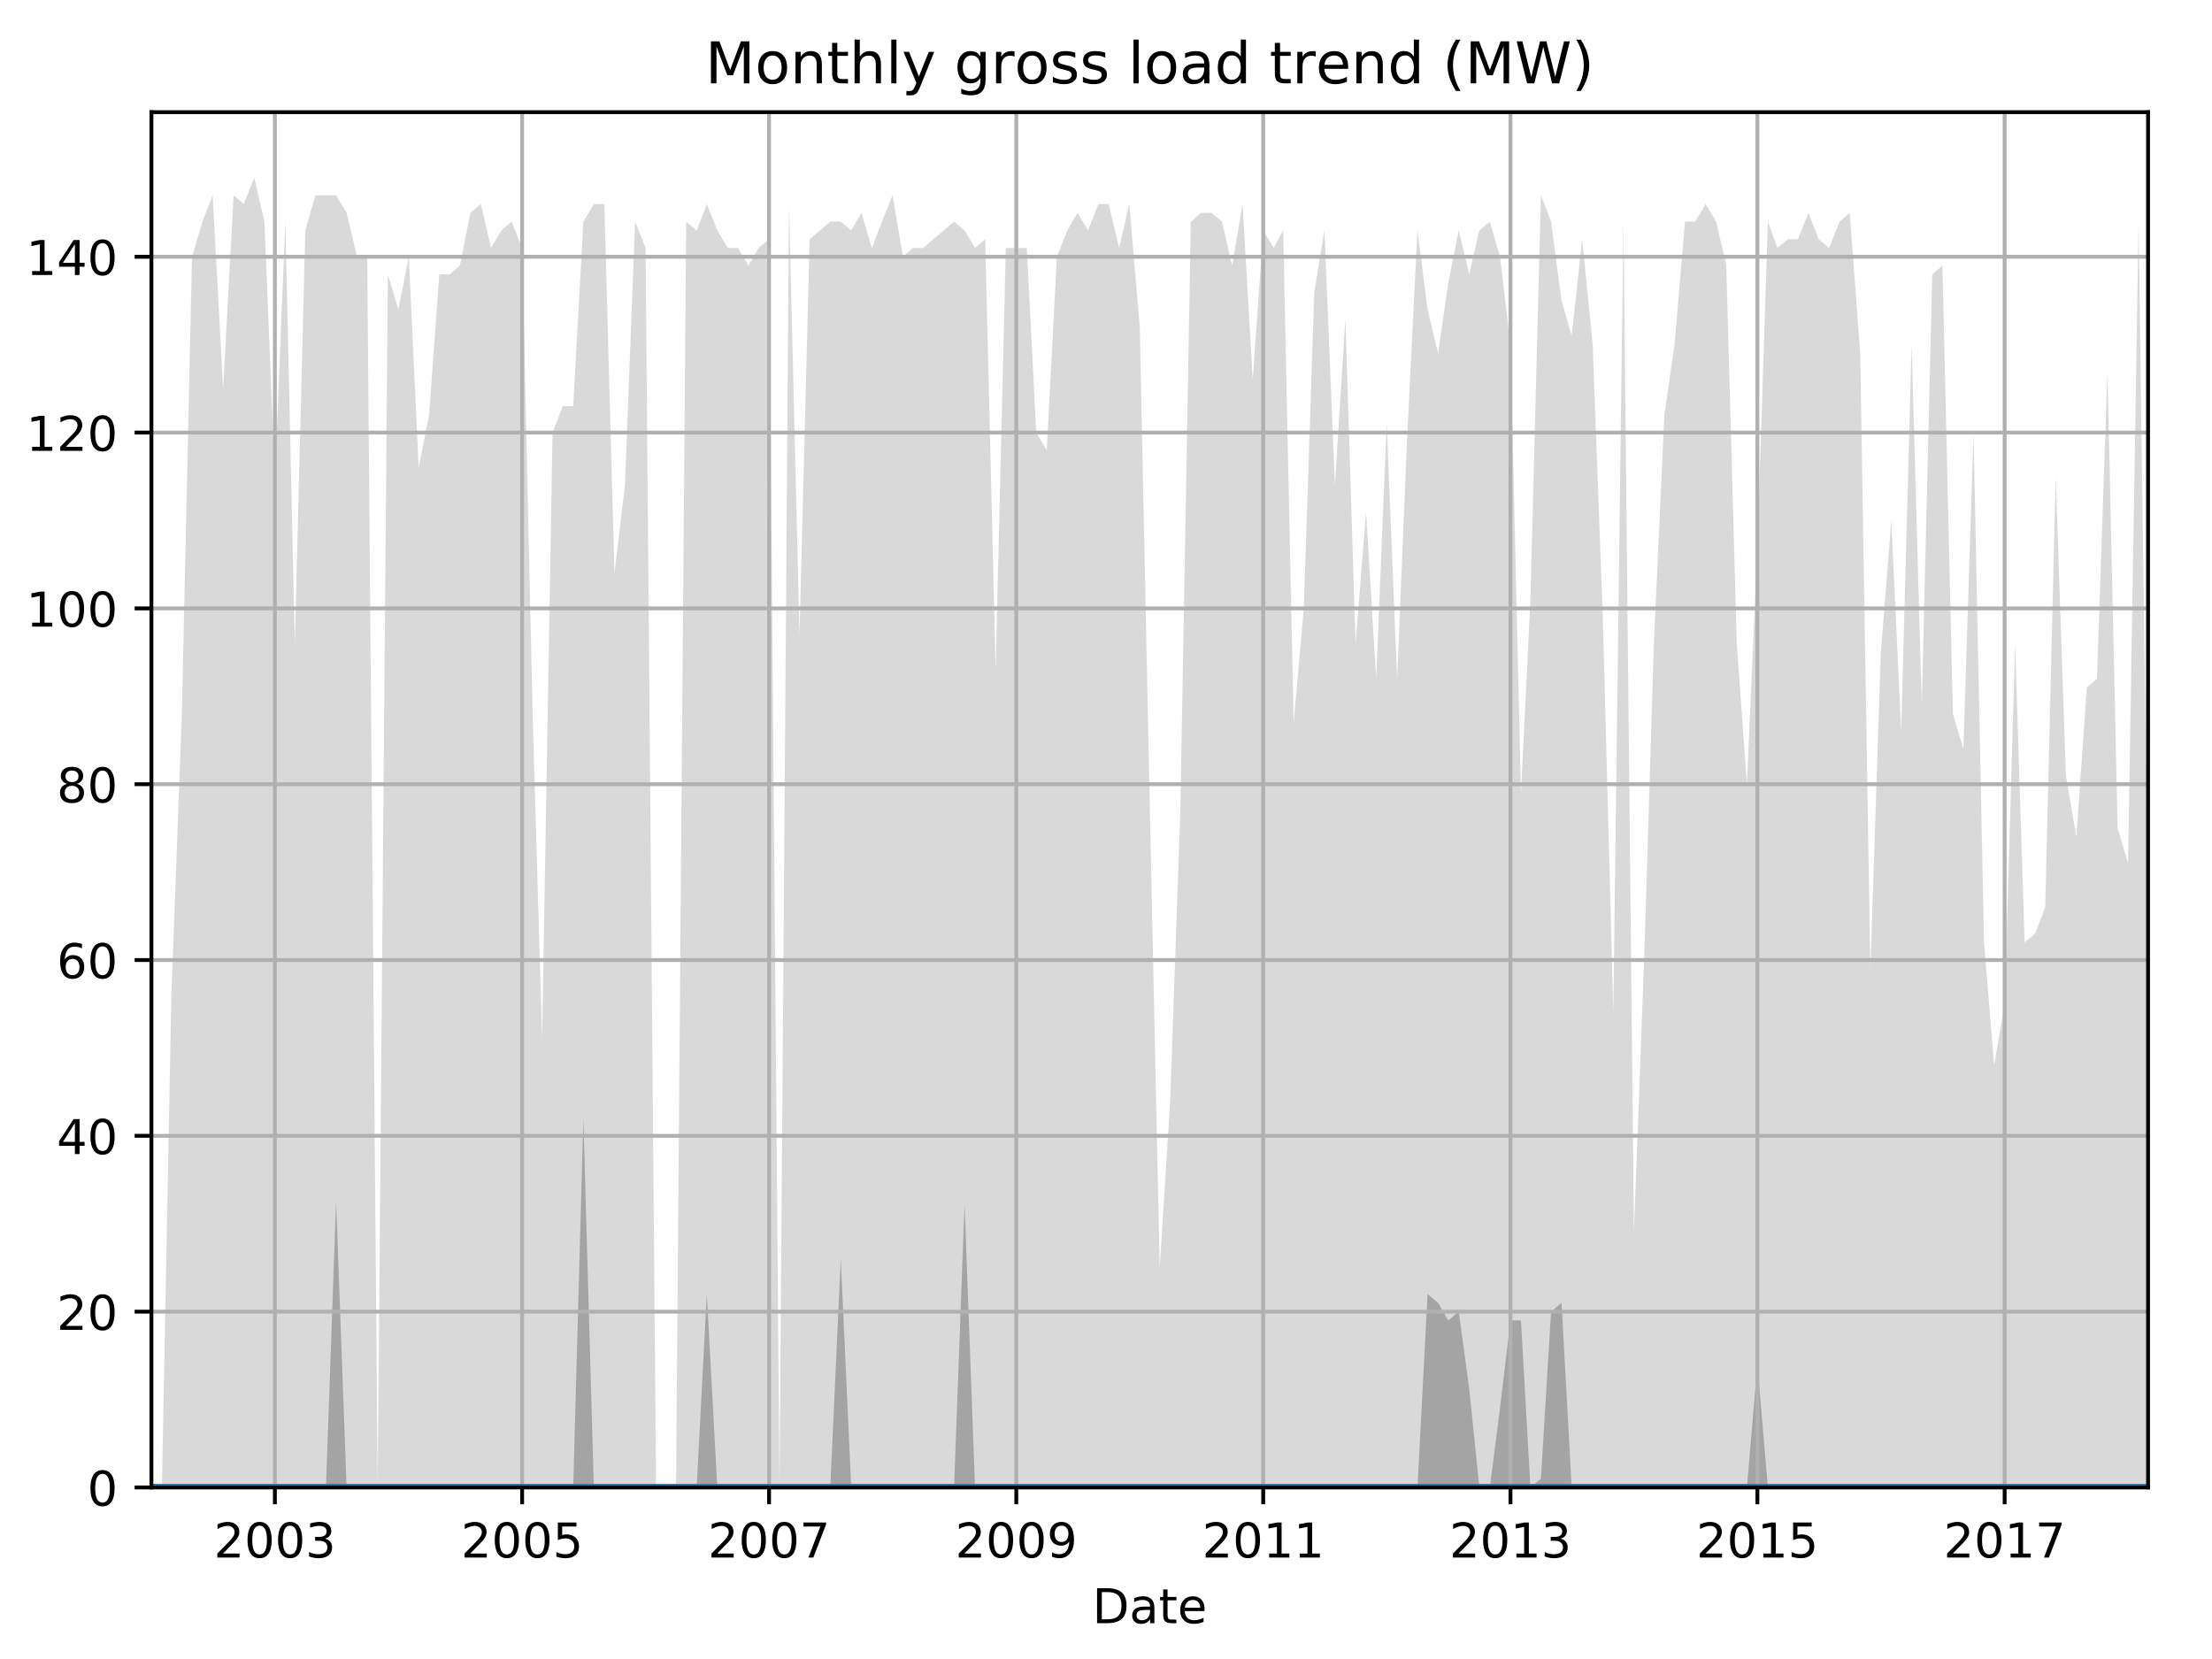 <?xml version="1.0" encoding="utf-8" standalone="no"?>
<!DOCTYPE svg PUBLIC "-//W3C//DTD SVG 1.1//EN"
  "http://www.w3.org/Graphics/SVG/1.1/DTD/svg11.dtd">
<!-- Created with matplotlib (http://matplotlib.org/) -->
<svg height="345.6pt" version="1.1" viewBox="0 0 460.8 345.6" width="460.8pt" xmlns="http://www.w3.org/2000/svg" xmlns:xlink="http://www.w3.org/1999/xlink">
 <defs>
  <style type="text/css">
*{stroke-linecap:butt;stroke-linejoin:round;}
  </style>
 </defs>
 <g id="figure_1">
  <g id="patch_1">
   <path d="M 0 345.6 
L 460.8 345.6 
L 460.8 0 
L 0 0 
z
" style="fill:none;"/>
  </g>
  <g id="axes_1">
   <g id="patch_2">
    <path d="M 31.543 309.863 
L 447.48 309.863 
L 447.48 23.365 
L 31.543 23.365 
z
" style="fill:none;"/>
   </g>
   <g id="PolyCollection_1">
    <path clip-path="url(#pe52bda149f)" d="M 31.543 309.863 
L 31.543 309.863 
L 33.727 309.863 
L 35.7 309.863 
L 37.885 309.863 
L 39.998 309.863 
L 42.183 309.863 
L 44.297 309.863 
L 46.481 309.863 
L 48.665 309.863 
L 50.779 309.863 
L 52.963 309.863 
L 55.077 309.863 
L 57.262 309.863 
L 59.446 309.863 
L 61.419 309.863 
L 63.603 309.863 
L 65.717 309.863 
L 67.901 309.863 
L 70.015 309.863 
L 72.2 309.863 
L 74.384 309.863 
L 76.498 309.863 
L 78.682 309.863 
L 80.796 309.863 
L 82.98 309.863 
L 85.165 309.863 
L 87.208 309.863 
L 89.392 309.863 
L 91.506 309.863 
L 93.69 309.863 
L 95.804 309.863 
L 97.989 309.863 
L 100.173 309.863 
L 102.287 309.863 
L 104.471 309.863 
L 106.585 309.863 
L 108.769 309.863 
L 110.954 309.863 
L 112.927 309.863 
L 115.111 309.863 
L 117.225 309.863 
L 119.409 309.863 
L 121.523 309.863 
L 123.707 309.863 
L 125.892 309.863 
L 128.005 309.863 
L 130.19 309.863 
L 132.304 309.863 
L 134.488 309.863 
L 136.672 309.863 
L 138.645 309.863 
L 140.83 309.863 
L 142.943 309.863 
L 145.128 309.863 
L 147.242 309.863 
L 149.426 309.863 
L 151.61 309.863 
L 153.724 309.863 
L 155.908 309.863 
L 158.022 309.863 
L 160.207 309.863 
L 162.391 309.863 
L 164.364 309.863 
L 166.548 309.863 
L 168.662 309.863 
L 170.846 309.863 
L 172.96 309.863 
L 175.144 309.863 
L 177.329 309.863 
L 179.443 309.863 
L 181.627 309.863 
L 183.741 309.863 
L 185.925 309.863 
L 188.109 309.863 
L 190.153 309.863 
L 192.337 309.863 
L 194.451 309.863 
L 196.635 309.863 
L 198.749 309.863 
L 200.934 309.863 
L 203.118 309.863 
L 205.232 309.863 
L 207.416 309.863 
L 209.53 309.863 
L 211.714 309.863 
L 213.899 309.863 
L 215.872 309.863 
L 218.056 309.863 
L 220.17 309.863 
L 222.354 309.863 
L 224.468 309.863 
L 226.652 309.863 
L 228.837 309.863 
L 230.95 309.863 
L 233.135 309.863 
L 235.249 309.863 
L 237.433 309.863 
L 239.617 309.863 
L 241.59 309.863 
L 243.774 309.863 
L 245.888 309.863 
L 248.073 309.863 
L 250.186 309.863 
L 252.371 309.863 
L 254.555 309.863 
L 256.669 309.863 
L 258.853 309.863 
L 260.967 309.863 
L 263.151 309.863 
L 265.336 309.863 
L 267.309 309.863 
L 269.493 309.863 
L 271.607 309.863 
L 273.791 309.863 
L 275.905 309.863 
L 278.089 309.863 
L 280.274 309.863 
L 282.388 309.863 
L 284.572 309.863 
L 286.686 309.863 
L 288.87 309.863 
L 291.054 309.863 
L 293.098 309.863 
L 295.282 309.863 
L 297.396 309.863 
L 299.58 309.863 
L 301.694 309.863 
L 303.879 309.863 
L 306.063 309.863 
L 308.177 309.863 
L 310.361 309.863 
L 312.475 309.863 
L 314.659 309.863 
L 316.844 309.863 
L 318.816 309.863 
L 321.001 309.863 
L 323.115 309.863 
L 325.299 309.863 
L 327.413 309.863 
L 329.597 309.863 
L 331.781 309.863 
L 333.895 309.863 
L 336.08 309.863 
L 338.193 309.863 
L 340.378 309.863 
L 342.562 309.863 
L 344.535 309.863 
L 346.719 309.863 
L 348.833 309.863 
L 351.018 309.863 
L 353.131 309.863 
L 355.316 309.863 
L 357.5 309.863 
L 359.614 309.863 
L 361.798 309.863 
L 363.912 309.863 
L 366.096 309.863 
L 368.281 309.863 
L 370.254 309.863 
L 372.438 309.863 
L 374.552 309.863 
L 376.736 309.863 
L 378.85 309.863 
L 381.034 309.863 
L 383.219 309.863 
L 385.333 309.863 
L 387.517 309.863 
L 389.631 309.863 
L 391.815 309.863 
L 393.999 309.863 
L 396.043 309.863 
L 398.227 309.863 
L 400.341 309.863 
L 402.525 309.863 
L 404.639 309.863 
L 406.823 309.863 
L 409.008 309.863 
L 411.122 309.863 
L 413.306 309.863 
L 415.42 309.863 
L 417.604 309.863 
L 419.788 309.863 
L 421.761 309.863 
L 423.946 309.863 
L 426.06 309.863 
L 428.244 309.863 
L 430.358 309.863 
L 432.542 309.863 
L 434.726 309.863 
L 436.84 309.863 
L 439.025 309.863 
L 441.138 309.863 
L 443.323 309.863 
L 445.507 309.863 
L 447.48 309.863 
L 447.48 190.833 
L 447.48 190.833 
L 445.507 46.164 
L 443.323 179.845 
L 441.138 172.52 
L 439.025 77.295 
L 436.84 141.389 
L 434.726 143.22 
L 432.542 174.351 
L 430.358 161.533 
L 428.244 99.27 
L 426.06 189.001 
L 423.946 194.495 
L 421.761 196.326 
L 419.788 134.064 
L 417.604 209.145 
L 415.42 221.964 
L 413.306 196.326 
L 411.122 90.114 
L 409.008 156.039 
L 406.823 148.714 
L 404.639 55.32 
L 402.525 57.152 
L 400.341 146.883 
L 398.227 71.802 
L 396.043 152.376 
L 393.999 108.426 
L 391.815 135.895 
L 389.631 201.82 
L 387.517 73.633 
L 385.333 44.333 
L 383.219 46.164 
L 381.034 51.658 
L 378.85 49.827 
L 376.736 44.333 
L 374.552 49.827 
L 372.438 49.827 
L 370.254 51.658 
L 368.281 46.164 
L 366.096 113.92 
L 363.912 163.364 
L 361.798 134.064 
L 359.614 55.32 
L 357.5 46.164 
L 355.316 42.502 
L 353.131 46.164 
L 351.018 46.164 
L 348.833 71.802 
L 346.719 86.451 
L 344.535 134.064 
L 342.562 198.157 
L 340.378 256.757 
L 338.193 46.164 
L 336.08 210.976 
L 333.895 128.57 
L 331.781 71.802 
L 329.597 49.827 
L 327.413 69.97 
L 325.299 62.645 
L 323.115 46.164 
L 321.001 40.67 
L 318.816 124.908 
L 316.844 165.195 
L 314.659 71.802 
L 312.475 53.489 
L 310.361 46.164 
L 308.177 47.995 
L 306.063 57.152 
L 303.879 47.995 
L 301.694 58.983 
L 299.58 73.633 
L 297.396 64.477 
L 295.282 47.995 
L 293.098 91.945 
L 291.054 141.389 
L 288.87 88.283 
L 286.686 141.389 
L 284.572 106.595 
L 282.388 134.064 
L 280.274 66.308 
L 278.089 101.101 
L 275.905 47.995 
L 273.791 60.814 
L 271.607 126.739 
L 269.493 150.545 
L 267.309 47.995 
L 265.336 51.658 
L 263.151 47.995 
L 260.967 79.126 
L 258.853 42.502 
L 256.669 55.32 
L 254.555 46.164 
L 252.371 44.333 
L 250.186 44.333 
L 248.073 46.164 
L 245.888 168.858 
L 243.774 229.289 
L 241.59 264.082 
L 239.617 172.52 
L 237.433 68.139 
L 235.249 42.502 
L 233.135 51.658 
L 230.95 42.502 
L 228.837 42.502 
L 226.652 47.995 
L 224.468 44.333 
L 222.354 47.995 
L 220.17 53.489 
L 218.056 93.776 
L 215.872 90.114 
L 213.899 51.658 
L 211.714 51.658 
L 209.53 51.658 
L 207.416 139.558 
L 205.232 49.827 
L 203.118 51.658 
L 200.934 47.995 
L 198.749 46.164 
L 196.635 47.995 
L 194.451 49.827 
L 192.337 51.658 
L 190.153 51.658 
L 188.109 53.489 
L 185.925 40.67 
L 183.741 46.164 
L 181.627 51.658 
L 179.443 44.333 
L 177.329 47.995 
L 175.144 46.164 
L 172.96 46.164 
L 170.846 47.995 
L 168.662 49.827 
L 166.548 132.233 
L 164.364 42.502 
L 162.391 309.863 
L 160.207 49.827 
L 158.022 51.658 
L 155.908 55.32 
L 153.724 51.658 
L 151.61 51.658 
L 149.426 47.995 
L 147.242 42.502 
L 145.128 47.995 
L 142.943 46.164 
L 140.83 309.863 
L 138.645 309.863 
L 136.672 309.863 
L 134.488 51.658 
L 132.304 46.164 
L 130.19 101.101 
L 128.005 119.414 
L 125.892 42.502 
L 123.707 42.502 
L 121.523 46.164 
L 119.409 84.62 
L 117.225 84.62 
L 115.111 90.114 
L 112.927 216.47 
L 110.954 148.714 
L 108.769 51.658 
L 106.585 46.164 
L 104.471 47.995 
L 102.287 51.658 
L 100.173 42.502 
L 97.989 44.333 
L 95.804 55.32 
L 93.69 57.152 
L 91.506 57.152 
L 89.392 86.451 
L 87.208 97.439 
L 85.165 53.489 
L 82.98 64.477 
L 80.796 57.152 
L 78.682 309.863 
L 76.498 53.489 
L 74.384 53.489 
L 72.2 44.333 
L 70.015 40.67 
L 67.901 40.67 
L 65.717 40.67 
L 63.603 47.995 
L 61.419 134.064 
L 59.446 46.164 
L 57.262 99.27 
L 55.077 46.164 
L 52.963 37.008 
L 50.779 42.502 
L 48.665 40.67 
L 46.481 80.958 
L 44.297 40.67 
L 42.183 46.164 
L 39.998 53.489 
L 37.885 148.714 
L 35.7 207.314 
L 33.727 309.863 
L 31.543 309.863 
z
" style="fill:#808080;fill-opacity:0.3;"/>
   </g>
   <g id="PolyCollection_2">
    <path clip-path="url(#pe52bda149f)" d="M 31.543 309.863 
L 31.543 309.863 
L 33.727 309.863 
L 35.7 309.863 
L 37.885 309.863 
L 39.998 309.863 
L 42.183 309.863 
L 44.297 309.863 
L 46.481 309.863 
L 48.665 309.863 
L 50.779 309.863 
L 52.963 309.863 
L 55.077 309.863 
L 57.262 309.863 
L 59.446 309.863 
L 61.419 309.863 
L 63.603 309.863 
L 65.717 309.863 
L 67.901 309.863 
L 70.015 309.863 
L 72.2 309.863 
L 74.384 309.863 
L 76.498 309.863 
L 78.682 309.863 
L 80.796 309.863 
L 82.98 309.863 
L 85.165 309.863 
L 87.208 309.863 
L 89.392 309.863 
L 91.506 309.863 
L 93.69 309.863 
L 95.804 309.863 
L 97.989 309.863 
L 100.173 309.863 
L 102.287 309.863 
L 104.471 309.863 
L 106.585 309.863 
L 108.769 309.863 
L 110.954 309.863 
L 112.927 309.863 
L 115.111 309.863 
L 117.225 309.863 
L 119.409 309.863 
L 121.523 309.863 
L 123.707 309.863 
L 125.892 309.863 
L 128.005 309.863 
L 130.19 309.863 
L 132.304 309.863 
L 134.488 309.863 
L 136.672 309.863 
L 138.645 309.863 
L 140.83 309.863 
L 142.943 309.863 
L 145.128 309.863 
L 147.242 309.863 
L 149.426 309.863 
L 151.61 309.863 
L 153.724 309.863 
L 155.908 309.863 
L 158.022 309.863 
L 160.207 309.863 
L 162.391 309.863 
L 164.364 309.863 
L 166.548 309.863 
L 168.662 309.863 
L 170.846 309.863 
L 172.96 309.863 
L 175.144 309.863 
L 177.329 309.863 
L 179.443 309.863 
L 181.627 309.863 
L 183.741 309.863 
L 185.925 309.863 
L 188.109 309.863 
L 190.153 309.863 
L 192.337 309.863 
L 194.451 309.863 
L 196.635 309.863 
L 198.749 309.863 
L 200.934 309.863 
L 203.118 309.863 
L 205.232 309.863 
L 207.416 309.863 
L 209.53 309.863 
L 211.714 309.863 
L 213.899 309.863 
L 215.872 309.863 
L 218.056 309.863 
L 220.17 309.863 
L 222.354 309.863 
L 224.468 309.863 
L 226.652 309.863 
L 228.837 309.863 
L 230.95 309.863 
L 233.135 309.863 
L 235.249 309.863 
L 237.433 309.863 
L 239.617 309.863 
L 241.59 309.863 
L 243.774 309.863 
L 245.888 309.863 
L 248.073 309.863 
L 250.186 309.863 
L 252.371 309.863 
L 254.555 309.863 
L 256.669 309.863 
L 258.853 309.863 
L 260.967 309.863 
L 263.151 309.863 
L 265.336 309.863 
L 267.309 309.863 
L 269.493 309.863 
L 271.607 309.863 
L 273.791 309.863 
L 275.905 309.863 
L 278.089 309.863 
L 280.274 309.863 
L 282.388 309.863 
L 284.572 309.863 
L 286.686 309.863 
L 288.87 309.863 
L 291.054 309.863 
L 293.098 309.863 
L 295.282 309.863 
L 297.396 309.863 
L 299.58 309.863 
L 301.694 309.863 
L 303.879 309.863 
L 306.063 309.863 
L 308.177 309.863 
L 310.361 309.863 
L 312.475 309.863 
L 314.659 309.863 
L 316.844 309.863 
L 318.816 309.863 
L 321.001 309.863 
L 323.115 309.863 
L 325.299 309.863 
L 327.413 309.863 
L 329.597 309.863 
L 331.781 309.863 
L 333.895 309.863 
L 336.08 309.863 
L 338.193 309.863 
L 340.378 309.863 
L 342.562 309.863 
L 344.535 309.863 
L 346.719 309.863 
L 348.833 309.863 
L 351.018 309.863 
L 353.131 309.863 
L 355.316 309.863 
L 357.5 309.863 
L 359.614 309.863 
L 361.798 309.863 
L 363.912 309.863 
L 366.096 309.863 
L 368.281 309.863 
L 370.254 309.863 
L 372.438 309.863 
L 374.552 309.863 
L 376.736 309.863 
L 378.85 309.863 
L 381.034 309.863 
L 383.219 309.863 
L 385.333 309.863 
L 387.517 309.863 
L 389.631 309.863 
L 391.815 309.863 
L 393.999 309.863 
L 396.043 309.863 
L 398.227 309.863 
L 400.341 309.863 
L 402.525 309.863 
L 404.639 309.863 
L 406.823 309.863 
L 409.008 309.863 
L 411.122 309.863 
L 413.306 309.863 
L 415.42 309.863 
L 417.604 309.863 
L 419.788 309.863 
L 421.761 309.863 
L 423.946 309.863 
L 426.06 309.863 
L 428.244 309.863 
L 430.358 309.863 
L 432.542 309.863 
L 434.726 309.863 
L 436.84 309.863 
L 439.025 309.863 
L 441.138 309.863 
L 443.323 309.863 
L 445.507 309.863 
L 447.48 309.863 
L 447.48 309.863 
L 447.48 309.863 
L 445.507 309.863 
L 443.323 309.863 
L 441.138 309.863 
L 439.025 309.863 
L 436.84 309.863 
L 434.726 309.863 
L 432.542 309.863 
L 430.358 309.863 
L 428.244 309.863 
L 426.06 309.863 
L 423.946 309.863 
L 421.761 309.863 
L 419.788 309.863 
L 417.604 309.863 
L 415.42 309.863 
L 413.306 309.863 
L 411.122 309.863 
L 409.008 309.863 
L 406.823 309.863 
L 404.639 309.863 
L 402.525 309.863 
L 400.341 309.863 
L 398.227 309.863 
L 396.043 309.863 
L 393.999 309.863 
L 391.815 309.863 
L 389.631 309.863 
L 387.517 309.863 
L 385.333 309.863 
L 383.219 309.863 
L 381.034 309.863 
L 378.85 309.863 
L 376.736 309.863 
L 374.552 309.863 
L 372.438 309.863 
L 370.254 309.863 
L 368.281 309.863 
L 366.096 284.226 
L 363.912 309.863 
L 361.798 309.863 
L 359.614 309.863 
L 357.5 309.863 
L 355.316 309.863 
L 353.131 309.863 
L 351.018 309.863 
L 348.833 309.863 
L 346.719 309.863 
L 344.535 309.863 
L 342.562 309.863 
L 340.378 309.863 
L 338.193 309.863 
L 336.08 309.863 
L 333.895 309.863 
L 331.781 309.863 
L 329.597 309.863 
L 327.413 309.863 
L 325.299 271.407 
L 323.115 273.239 
L 321.001 308.032 
L 318.816 309.863 
L 316.844 275.07 
L 314.659 275.07 
L 312.475 293.382 
L 310.361 309.863 
L 308.177 309.863 
L 306.063 289.262 
L 303.879 273.239 
L 301.694 275.07 
L 299.58 271.407 
L 297.396 269.576 
L 295.282 309.863 
L 293.098 309.863 
L 291.054 309.863 
L 288.87 309.863 
L 286.686 309.863 
L 284.572 309.863 
L 282.388 309.863 
L 280.274 309.863 
L 278.089 309.863 
L 275.905 309.863 
L 273.791 309.863 
L 271.607 309.863 
L 269.493 309.863 
L 267.309 309.863 
L 265.336 309.863 
L 263.151 309.863 
L 260.967 309.863 
L 258.853 309.863 
L 256.669 309.863 
L 254.555 309.863 
L 252.371 309.863 
L 250.186 309.863 
L 248.073 309.863 
L 245.888 309.863 
L 243.774 309.863 
L 241.59 309.863 
L 239.617 309.863 
L 237.433 309.863 
L 235.249 309.863 
L 233.135 309.863 
L 230.95 309.863 
L 228.837 309.863 
L 226.652 309.863 
L 224.468 309.863 
L 222.354 309.863 
L 220.17 309.863 
L 218.056 309.863 
L 215.872 309.863 
L 213.899 309.863 
L 211.714 309.863 
L 209.53 309.863 
L 207.416 309.863 
L 205.232 309.863 
L 203.118 309.863 
L 200.934 250.806 
L 198.749 309.863 
L 196.635 309.863 
L 194.451 309.863 
L 192.337 309.863 
L 190.153 309.863 
L 188.109 309.863 
L 185.925 309.863 
L 183.741 309.863 
L 181.627 309.863 
L 179.443 309.863 
L 177.329 309.863 
L 175.144 262.251 
L 172.96 309.863 
L 170.846 309.863 
L 168.662 309.863 
L 166.548 309.863 
L 164.364 309.863 
L 162.391 309.863 
L 160.207 309.863 
L 158.022 309.863 
L 155.908 309.863 
L 153.724 309.863 
L 151.61 309.863 
L 149.426 309.863 
L 147.242 269.576 
L 145.128 309.863 
L 142.943 309.863 
L 140.83 309.863 
L 138.645 309.863 
L 136.672 309.863 
L 134.488 309.863 
L 132.304 309.863 
L 130.19 309.863 
L 128.005 309.863 
L 125.892 309.863 
L 123.707 309.863 
L 121.523 232.951 
L 119.409 309.863 
L 117.225 309.863 
L 115.111 309.863 
L 112.927 309.863 
L 110.954 309.863 
L 108.769 309.863 
L 106.585 309.863 
L 104.471 309.863 
L 102.287 309.863 
L 100.173 309.863 
L 97.989 309.863 
L 95.804 309.863 
L 93.69 309.863 
L 91.506 309.863 
L 89.392 309.863 
L 87.208 309.863 
L 85.165 309.863 
L 82.98 309.863 
L 80.796 309.863 
L 78.682 309.863 
L 76.498 309.863 
L 74.384 309.863 
L 72.2 309.863 
L 70.015 250.348 
L 67.901 309.863 
L 65.717 309.863 
L 63.603 309.863 
L 61.419 309.863 
L 59.446 309.863 
L 57.262 309.863 
L 55.077 309.863 
L 52.963 309.863 
L 50.779 309.863 
L 48.665 309.863 
L 46.481 309.863 
L 44.297 309.863 
L 42.183 309.863 
L 39.998 309.863 
L 37.885 309.863 
L 35.7 309.863 
L 33.727 309.863 
L 31.543 309.863 
z
" style="fill:#808080;fill-opacity:0.6;"/>
   </g>
   <g id="matplotlib.axis_1">
    <g id="xtick_1">
     <g id="line2d_1">
      <path clip-path="url(#pe52bda149f)" d="M 57.262 309.863 
L 57.262 23.365 
" style="fill:none;stroke:#b0b0b0;stroke-linecap:square;stroke-width:0.8;"/>
     </g>
     <g id="line2d_2">
      <defs>
       <path d="M 0 0 
L 0 3.5 
" id="mad693a21ac" style="stroke:#000000;stroke-width:0.8;"/>
      </defs>
      <g>
       <use style="stroke:#000000;stroke-width:0.8;" x="57.262" xlink:href="#mad693a21ac" y="309.863"/>
      </g>
     </g>
     <g id="text_1">
      <!-- 2003 -->
      <defs>
       <path d="M 19.188 8.297 
L 53.609 8.297 
L 53.609 0 
L 7.328 0 
L 7.328 8.297 
Q 12.938 14.109 22.625 23.891 
Q 32.328 33.688 34.812 36.531 
Q 39.547 41.844 41.422 45.531 
Q 43.312 49.219 43.312 52.781 
Q 43.312 58.594 39.234 62.25 
Q 35.156 65.922 28.609 65.922 
Q 23.969 65.922 18.812 64.312 
Q 13.672 62.703 7.812 59.422 
L 7.812 69.391 
Q 13.766 71.781 18.938 73 
Q 24.125 74.219 28.422 74.219 
Q 39.75 74.219 46.484 68.547 
Q 53.219 62.891 53.219 53.422 
Q 53.219 48.922 51.531 44.891 
Q 49.859 40.875 45.406 35.406 
Q 44.188 33.984 37.641 27.219 
Q 31.109 20.453 19.188 8.297 
z
" id="DejaVuSans-32"/>
       <path d="M 31.781 66.406 
Q 24.172 66.406 20.328 58.906 
Q 16.5 51.422 16.5 36.375 
Q 16.5 21.391 20.328 13.891 
Q 24.172 6.391 31.781 6.391 
Q 39.453 6.391 43.281 13.891 
Q 47.125 21.391 47.125 36.375 
Q 47.125 51.422 43.281 58.906 
Q 39.453 66.406 31.781 66.406 
z
M 31.781 74.219 
Q 44.047 74.219 50.516 64.516 
Q 56.984 54.828 56.984 36.375 
Q 56.984 17.969 50.516 8.266 
Q 44.047 -1.422 31.781 -1.422 
Q 19.531 -1.422 13.062 8.266 
Q 6.594 17.969 6.594 36.375 
Q 6.594 54.828 13.062 64.516 
Q 19.531 74.219 31.781 74.219 
z
" id="DejaVuSans-30"/>
       <path d="M 40.578 39.312 
Q 47.656 37.797 51.625 33 
Q 55.609 28.219 55.609 21.188 
Q 55.609 10.406 48.188 4.484 
Q 40.766 -1.422 27.094 -1.422 
Q 22.516 -1.422 17.656 -0.516 
Q 12.797 0.391 7.625 2.203 
L 7.625 11.719 
Q 11.719 9.328 16.594 8.109 
Q 21.484 6.891 26.812 6.891 
Q 36.078 6.891 40.938 10.547 
Q 45.797 14.203 45.797 21.188 
Q 45.797 27.641 41.281 31.266 
Q 36.766 34.906 28.719 34.906 
L 20.219 34.906 
L 20.219 43.016 
L 29.109 43.016 
Q 36.375 43.016 40.234 45.922 
Q 44.094 48.828 44.094 54.297 
Q 44.094 59.906 40.109 62.906 
Q 36.141 65.922 28.719 65.922 
Q 24.656 65.922 20.016 65.031 
Q 15.375 64.156 9.812 62.312 
L 9.812 71.094 
Q 15.438 72.656 20.344 73.438 
Q 25.25 74.219 29.594 74.219 
Q 40.828 74.219 47.359 69.109 
Q 53.906 64.016 53.906 55.328 
Q 53.906 49.266 50.438 45.094 
Q 46.969 40.922 40.578 39.312 
z
" id="DejaVuSans-33"/>
      </defs>
      <g transform="translate(44.537 324.462)scale(0.1 -0.1)">
       <use xlink:href="#DejaVuSans-32"/>
       <use x="63.623" xlink:href="#DejaVuSans-30"/>
       <use x="127.246" xlink:href="#DejaVuSans-30"/>
       <use x="190.869" xlink:href="#DejaVuSans-33"/>
      </g>
     </g>
    </g>
    <g id="xtick_2">
     <g id="line2d_3">
      <path clip-path="url(#pe52bda149f)" d="M 108.769 309.863 
L 108.769 23.365 
" style="fill:none;stroke:#b0b0b0;stroke-linecap:square;stroke-width:0.8;"/>
     </g>
     <g id="line2d_4">
      <g>
       <use style="stroke:#000000;stroke-width:0.8;" x="108.769" xlink:href="#mad693a21ac" y="309.863"/>
      </g>
     </g>
     <g id="text_2">
      <!-- 2005 -->
      <defs>
       <path d="M 10.797 72.906 
L 49.516 72.906 
L 49.516 64.594 
L 19.828 64.594 
L 19.828 46.734 
Q 21.969 47.469 24.109 47.828 
Q 26.266 48.188 28.422 48.188 
Q 40.625 48.188 47.75 41.5 
Q 54.891 34.812 54.891 23.391 
Q 54.891 11.625 47.562 5.094 
Q 40.234 -1.422 26.906 -1.422 
Q 22.312 -1.422 17.547 -0.641 
Q 12.797 0.141 7.719 1.703 
L 7.719 11.625 
Q 12.109 9.234 16.797 8.062 
Q 21.484 6.891 26.703 6.891 
Q 35.156 6.891 40.078 11.328 
Q 45.016 15.766 45.016 23.391 
Q 45.016 31 40.078 35.438 
Q 35.156 39.891 26.703 39.891 
Q 22.75 39.891 18.812 39.016 
Q 14.891 38.141 10.797 36.281 
z
" id="DejaVuSans-35"/>
      </defs>
      <g transform="translate(96.044 324.462)scale(0.1 -0.1)">
       <use xlink:href="#DejaVuSans-32"/>
       <use x="63.623" xlink:href="#DejaVuSans-30"/>
       <use x="127.246" xlink:href="#DejaVuSans-30"/>
       <use x="190.869" xlink:href="#DejaVuSans-35"/>
      </g>
     </g>
    </g>
    <g id="xtick_3">
     <g id="line2d_5">
      <path clip-path="url(#pe52bda149f)" d="M 160.207 309.863 
L 160.207 23.365 
" style="fill:none;stroke:#b0b0b0;stroke-linecap:square;stroke-width:0.8;"/>
     </g>
     <g id="line2d_6">
      <g>
       <use style="stroke:#000000;stroke-width:0.8;" x="160.207" xlink:href="#mad693a21ac" y="309.863"/>
      </g>
     </g>
     <g id="text_3">
      <!-- 2007 -->
      <defs>
       <path d="M 8.203 72.906 
L 55.078 72.906 
L 55.078 68.703 
L 28.609 0 
L 18.312 0 
L 43.219 64.594 
L 8.203 64.594 
z
" id="DejaVuSans-37"/>
      </defs>
      <g transform="translate(147.482 324.462)scale(0.1 -0.1)">
       <use xlink:href="#DejaVuSans-32"/>
       <use x="63.623" xlink:href="#DejaVuSans-30"/>
       <use x="127.246" xlink:href="#DejaVuSans-30"/>
       <use x="190.869" xlink:href="#DejaVuSans-37"/>
      </g>
     </g>
    </g>
    <g id="xtick_4">
     <g id="line2d_7">
      <path clip-path="url(#pe52bda149f)" d="M 211.714 309.863 
L 211.714 23.365 
" style="fill:none;stroke:#b0b0b0;stroke-linecap:square;stroke-width:0.8;"/>
     </g>
     <g id="line2d_8">
      <g>
       <use style="stroke:#000000;stroke-width:0.8;" x="211.714" xlink:href="#mad693a21ac" y="309.863"/>
      </g>
     </g>
     <g id="text_4">
      <!-- 2009 -->
      <defs>
       <path d="M 10.984 1.516 
L 10.984 10.5 
Q 14.703 8.734 18.5 7.812 
Q 22.312 6.891 25.984 6.891 
Q 35.75 6.891 40.891 13.453 
Q 46.047 20.016 46.781 33.406 
Q 43.953 29.203 39.594 26.953 
Q 35.25 24.703 29.984 24.703 
Q 19.047 24.703 12.672 31.312 
Q 6.297 37.938 6.297 49.422 
Q 6.297 60.641 12.938 67.422 
Q 19.578 74.219 30.609 74.219 
Q 43.266 74.219 49.922 64.516 
Q 56.594 54.828 56.594 36.375 
Q 56.594 19.141 48.406 8.859 
Q 40.234 -1.422 26.422 -1.422 
Q 22.703 -1.422 18.891 -0.688 
Q 15.094 0.047 10.984 1.516 
z
M 30.609 32.422 
Q 37.25 32.422 41.125 36.953 
Q 45.016 41.5 45.016 49.422 
Q 45.016 57.281 41.125 61.844 
Q 37.25 66.406 30.609 66.406 
Q 23.969 66.406 20.094 61.844 
Q 16.219 57.281 16.219 49.422 
Q 16.219 41.5 20.094 36.953 
Q 23.969 32.422 30.609 32.422 
z
" id="DejaVuSans-39"/>
      </defs>
      <g transform="translate(198.989 324.462)scale(0.1 -0.1)">
       <use xlink:href="#DejaVuSans-32"/>
       <use x="63.623" xlink:href="#DejaVuSans-30"/>
       <use x="127.246" xlink:href="#DejaVuSans-30"/>
       <use x="190.869" xlink:href="#DejaVuSans-39"/>
      </g>
     </g>
    </g>
    <g id="xtick_5">
     <g id="line2d_9">
      <path clip-path="url(#pe52bda149f)" d="M 263.151 309.863 
L 263.151 23.365 
" style="fill:none;stroke:#b0b0b0;stroke-linecap:square;stroke-width:0.8;"/>
     </g>
     <g id="line2d_10">
      <g>
       <use style="stroke:#000000;stroke-width:0.8;" x="263.151" xlink:href="#mad693a21ac" y="309.863"/>
      </g>
     </g>
     <g id="text_5">
      <!-- 2011 -->
      <defs>
       <path d="M 12.406 8.297 
L 28.516 8.297 
L 28.516 63.922 
L 10.984 60.406 
L 10.984 69.391 
L 28.422 72.906 
L 38.281 72.906 
L 38.281 8.297 
L 54.391 8.297 
L 54.391 0 
L 12.406 0 
z
" id="DejaVuSans-31"/>
      </defs>
      <g transform="translate(250.426 324.462)scale(0.1 -0.1)">
       <use xlink:href="#DejaVuSans-32"/>
       <use x="63.623" xlink:href="#DejaVuSans-30"/>
       <use x="127.246" xlink:href="#DejaVuSans-31"/>
       <use x="190.869" xlink:href="#DejaVuSans-31"/>
      </g>
     </g>
    </g>
    <g id="xtick_6">
     <g id="line2d_11">
      <path clip-path="url(#pe52bda149f)" d="M 314.659 309.863 
L 314.659 23.365 
" style="fill:none;stroke:#b0b0b0;stroke-linecap:square;stroke-width:0.8;"/>
     </g>
     <g id="line2d_12">
      <g>
       <use style="stroke:#000000;stroke-width:0.8;" x="314.659" xlink:href="#mad693a21ac" y="309.863"/>
      </g>
     </g>
     <g id="text_6">
      <!-- 2013 -->
      <g transform="translate(301.934 324.462)scale(0.1 -0.1)">
       <use xlink:href="#DejaVuSans-32"/>
       <use x="63.623" xlink:href="#DejaVuSans-30"/>
       <use x="127.246" xlink:href="#DejaVuSans-31"/>
       <use x="190.869" xlink:href="#DejaVuSans-33"/>
      </g>
     </g>
    </g>
    <g id="xtick_7">
     <g id="line2d_13">
      <path clip-path="url(#pe52bda149f)" d="M 366.096 309.863 
L 366.096 23.365 
" style="fill:none;stroke:#b0b0b0;stroke-linecap:square;stroke-width:0.8;"/>
     </g>
     <g id="line2d_14">
      <g>
       <use style="stroke:#000000;stroke-width:0.8;" x="366.096" xlink:href="#mad693a21ac" y="309.863"/>
      </g>
     </g>
     <g id="text_7">
      <!-- 2015 -->
      <g transform="translate(353.371 324.462)scale(0.1 -0.1)">
       <use xlink:href="#DejaVuSans-32"/>
       <use x="63.623" xlink:href="#DejaVuSans-30"/>
       <use x="127.246" xlink:href="#DejaVuSans-31"/>
       <use x="190.869" xlink:href="#DejaVuSans-35"/>
      </g>
     </g>
    </g>
    <g id="xtick_8">
     <g id="line2d_15">
      <path clip-path="url(#pe52bda149f)" d="M 417.604 309.863 
L 417.604 23.365 
" style="fill:none;stroke:#b0b0b0;stroke-linecap:square;stroke-width:0.8;"/>
     </g>
     <g id="line2d_16">
      <g>
       <use style="stroke:#000000;stroke-width:0.8;" x="417.604" xlink:href="#mad693a21ac" y="309.863"/>
      </g>
     </g>
     <g id="text_8">
      <!-- 2017 -->
      <g transform="translate(404.879 324.462)scale(0.1 -0.1)">
       <use xlink:href="#DejaVuSans-32"/>
       <use x="63.623" xlink:href="#DejaVuSans-30"/>
       <use x="127.246" xlink:href="#DejaVuSans-31"/>
       <use x="190.869" xlink:href="#DejaVuSans-37"/>
      </g>
     </g>
    </g>
    <g id="text_9">
     <!-- Date -->
     <defs>
      <path d="M 19.672 64.797 
L 19.672 8.109 
L 31.594 8.109 
Q 46.688 8.109 53.688 14.938 
Q 60.688 21.781 60.688 36.531 
Q 60.688 51.172 53.688 57.984 
Q 46.688 64.797 31.594 64.797 
z
M 9.812 72.906 
L 30.078 72.906 
Q 51.266 72.906 61.172 64.094 
Q 71.094 55.281 71.094 36.531 
Q 71.094 17.672 61.125 8.828 
Q 51.172 0 30.078 0 
L 9.812 0 
z
" id="DejaVuSans-44"/>
      <path d="M 34.281 27.484 
Q 23.391 27.484 19.188 25 
Q 14.984 22.516 14.984 16.5 
Q 14.984 11.719 18.141 8.906 
Q 21.297 6.109 26.703 6.109 
Q 34.188 6.109 38.703 11.406 
Q 43.219 16.703 43.219 25.484 
L 43.219 27.484 
z
M 52.203 31.203 
L 52.203 0 
L 43.219 0 
L 43.219 8.297 
Q 40.141 3.328 35.547 0.953 
Q 30.953 -1.422 24.312 -1.422 
Q 15.922 -1.422 10.953 3.297 
Q 6 8.016 6 15.922 
Q 6 25.141 12.172 29.828 
Q 18.359 34.516 30.609 34.516 
L 43.219 34.516 
L 43.219 35.406 
Q 43.219 41.609 39.141 45 
Q 35.062 48.391 27.688 48.391 
Q 23 48.391 18.547 47.266 
Q 14.109 46.141 10.016 43.891 
L 10.016 52.203 
Q 14.938 54.109 19.578 55.047 
Q 24.219 56 28.609 56 
Q 40.484 56 46.344 49.844 
Q 52.203 43.703 52.203 31.203 
z
" id="DejaVuSans-61"/>
      <path d="M 18.312 70.219 
L 18.312 54.688 
L 36.812 54.688 
L 36.812 47.703 
L 18.312 47.703 
L 18.312 18.016 
Q 18.312 11.328 20.141 9.422 
Q 21.969 7.516 27.594 7.516 
L 36.812 7.516 
L 36.812 0 
L 27.594 0 
Q 17.188 0 13.234 3.875 
Q 9.281 7.766 9.281 18.016 
L 9.281 47.703 
L 2.688 47.703 
L 2.688 54.688 
L 9.281 54.688 
L 9.281 70.219 
z
" id="DejaVuSans-74"/>
      <path d="M 56.203 29.594 
L 56.203 25.203 
L 14.891 25.203 
Q 15.484 15.922 20.484 11.062 
Q 25.484 6.203 34.422 6.203 
Q 39.594 6.203 44.453 7.469 
Q 49.312 8.734 54.109 11.281 
L 54.109 2.781 
Q 49.266 0.734 44.188 -0.344 
Q 39.109 -1.422 33.891 -1.422 
Q 20.797 -1.422 13.156 6.188 
Q 5.516 13.812 5.516 26.812 
Q 5.516 40.234 12.766 48.109 
Q 20.016 56 32.328 56 
Q 43.359 56 49.781 48.891 
Q 56.203 41.797 56.203 29.594 
z
M 47.219 32.234 
Q 47.125 39.594 43.094 43.984 
Q 39.062 48.391 32.422 48.391 
Q 24.906 48.391 20.391 44.141 
Q 15.875 39.891 15.188 32.172 
z
" id="DejaVuSans-65"/>
     </defs>
     <g transform="translate(227.561 338.14)scale(0.1 -0.1)">
      <use xlink:href="#DejaVuSans-44"/>
      <use x="77.002" xlink:href="#DejaVuSans-61"/>
      <use x="138.281" xlink:href="#DejaVuSans-74"/>
      <use x="177.49" xlink:href="#DejaVuSans-65"/>
     </g>
    </g>
   </g>
   <g id="matplotlib.axis_2">
    <g id="ytick_1">
     <g id="line2d_17">
      <path clip-path="url(#pe52bda149f)" d="M 31.543 309.863 
L 447.48 309.863 
" style="fill:none;stroke:#b0b0b0;stroke-linecap:square;stroke-width:0.8;"/>
     </g>
     <g id="line2d_18">
      <defs>
       <path d="M 0 0 
L -3.5 0 
" id="m55aa703b0f" style="stroke:#000000;stroke-width:0.8;"/>
      </defs>
      <g>
       <use style="stroke:#000000;stroke-width:0.8;" x="31.543" xlink:href="#m55aa703b0f" y="309.863"/>
      </g>
     </g>
     <g id="text_10">
      <!-- 0 -->
      <g transform="translate(18.18 313.663)scale(0.1 -0.1)">
       <use xlink:href="#DejaVuSans-30"/>
      </g>
     </g>
    </g>
    <g id="ytick_2">
     <g id="line2d_19">
      <path clip-path="url(#pe52bda149f)" d="M 31.543 273.239 
L 447.48 273.239 
" style="fill:none;stroke:#b0b0b0;stroke-linecap:square;stroke-width:0.8;"/>
     </g>
     <g id="line2d_20">
      <g>
       <use style="stroke:#000000;stroke-width:0.8;" x="31.543" xlink:href="#m55aa703b0f" y="273.239"/>
      </g>
     </g>
     <g id="text_11">
      <!-- 20 -->
      <g transform="translate(11.818 277.038)scale(0.1 -0.1)">
       <use xlink:href="#DejaVuSans-32"/>
       <use x="63.623" xlink:href="#DejaVuSans-30"/>
      </g>
     </g>
    </g>
    <g id="ytick_3">
     <g id="line2d_21">
      <path clip-path="url(#pe52bda149f)" d="M 31.543 236.614 
L 447.48 236.614 
" style="fill:none;stroke:#b0b0b0;stroke-linecap:square;stroke-width:0.8;"/>
     </g>
     <g id="line2d_22">
      <g>
       <use style="stroke:#000000;stroke-width:0.8;" x="31.543" xlink:href="#m55aa703b0f" y="236.614"/>
      </g>
     </g>
     <g id="text_12">
      <!-- 40 -->
      <defs>
       <path d="M 37.797 64.312 
L 12.891 25.391 
L 37.797 25.391 
z
M 35.203 72.906 
L 47.609 72.906 
L 47.609 25.391 
L 58.016 25.391 
L 58.016 17.188 
L 47.609 17.188 
L 47.609 0 
L 37.797 0 
L 37.797 17.188 
L 4.891 17.188 
L 4.891 26.703 
z
" id="DejaVuSans-34"/>
      </defs>
      <g transform="translate(11.818 240.413)scale(0.1 -0.1)">
       <use xlink:href="#DejaVuSans-34"/>
       <use x="63.623" xlink:href="#DejaVuSans-30"/>
      </g>
     </g>
    </g>
    <g id="ytick_4">
     <g id="line2d_23">
      <path clip-path="url(#pe52bda149f)" d="M 31.543 199.989 
L 447.48 199.989 
" style="fill:none;stroke:#b0b0b0;stroke-linecap:square;stroke-width:0.8;"/>
     </g>
     <g id="line2d_24">
      <g>
       <use style="stroke:#000000;stroke-width:0.8;" x="31.543" xlink:href="#m55aa703b0f" y="199.989"/>
      </g>
     </g>
     <g id="text_13">
      <!-- 60 -->
      <defs>
       <path d="M 33.016 40.375 
Q 26.375 40.375 22.484 35.828 
Q 18.609 31.297 18.609 23.391 
Q 18.609 15.531 22.484 10.953 
Q 26.375 6.391 33.016 6.391 
Q 39.656 6.391 43.531 10.953 
Q 47.406 15.531 47.406 23.391 
Q 47.406 31.297 43.531 35.828 
Q 39.656 40.375 33.016 40.375 
z
M 52.594 71.297 
L 52.594 62.312 
Q 48.875 64.062 45.094 64.984 
Q 41.312 65.922 37.594 65.922 
Q 27.828 65.922 22.672 59.328 
Q 17.531 52.734 16.797 39.406 
Q 19.672 43.656 24.016 45.922 
Q 28.375 48.188 33.594 48.188 
Q 44.578 48.188 50.953 41.516 
Q 57.328 34.859 57.328 23.391 
Q 57.328 12.156 50.688 5.359 
Q 44.047 -1.422 33.016 -1.422 
Q 20.359 -1.422 13.672 8.266 
Q 6.984 17.969 6.984 36.375 
Q 6.984 53.656 15.188 63.938 
Q 23.391 74.219 37.203 74.219 
Q 40.922 74.219 44.703 73.484 
Q 48.484 72.75 52.594 71.297 
z
" id="DejaVuSans-36"/>
      </defs>
      <g transform="translate(11.818 203.788)scale(0.1 -0.1)">
       <use xlink:href="#DejaVuSans-36"/>
       <use x="63.623" xlink:href="#DejaVuSans-30"/>
      </g>
     </g>
    </g>
    <g id="ytick_5">
     <g id="line2d_25">
      <path clip-path="url(#pe52bda149f)" d="M 31.543 163.364 
L 447.48 163.364 
" style="fill:none;stroke:#b0b0b0;stroke-linecap:square;stroke-width:0.8;"/>
     </g>
     <g id="line2d_26">
      <g>
       <use style="stroke:#000000;stroke-width:0.8;" x="31.543" xlink:href="#m55aa703b0f" y="163.364"/>
      </g>
     </g>
     <g id="text_14">
      <!-- 80 -->
      <defs>
       <path d="M 31.781 34.625 
Q 24.75 34.625 20.719 30.859 
Q 16.703 27.094 16.703 20.516 
Q 16.703 13.922 20.719 10.156 
Q 24.75 6.391 31.781 6.391 
Q 38.812 6.391 42.859 10.172 
Q 46.922 13.969 46.922 20.516 
Q 46.922 27.094 42.891 30.859 
Q 38.875 34.625 31.781 34.625 
z
M 21.922 38.812 
Q 15.578 40.375 12.031 44.719 
Q 8.5 49.078 8.5 55.328 
Q 8.5 64.062 14.719 69.141 
Q 20.953 74.219 31.781 74.219 
Q 42.672 74.219 48.875 69.141 
Q 55.078 64.062 55.078 55.328 
Q 55.078 49.078 51.531 44.719 
Q 48 40.375 41.703 38.812 
Q 48.828 37.156 52.797 32.312 
Q 56.781 27.484 56.781 20.516 
Q 56.781 9.906 50.312 4.234 
Q 43.844 -1.422 31.781 -1.422 
Q 19.734 -1.422 13.25 4.234 
Q 6.781 9.906 6.781 20.516 
Q 6.781 27.484 10.781 32.312 
Q 14.797 37.156 21.922 38.812 
z
M 18.312 54.391 
Q 18.312 48.734 21.844 45.562 
Q 25.391 42.391 31.781 42.391 
Q 38.141 42.391 41.719 45.562 
Q 45.312 48.734 45.312 54.391 
Q 45.312 60.062 41.719 63.234 
Q 38.141 66.406 31.781 66.406 
Q 25.391 66.406 21.844 63.234 
Q 18.312 60.062 18.312 54.391 
z
" id="DejaVuSans-38"/>
      </defs>
      <g transform="translate(11.818 167.163)scale(0.1 -0.1)">
       <use xlink:href="#DejaVuSans-38"/>
       <use x="63.623" xlink:href="#DejaVuSans-30"/>
      </g>
     </g>
    </g>
    <g id="ytick_6">
     <g id="line2d_27">
      <path clip-path="url(#pe52bda149f)" d="M 31.543 126.739 
L 447.48 126.739 
" style="fill:none;stroke:#b0b0b0;stroke-linecap:square;stroke-width:0.8;"/>
     </g>
     <g id="line2d_28">
      <g>
       <use style="stroke:#000000;stroke-width:0.8;" x="31.543" xlink:href="#m55aa703b0f" y="126.739"/>
      </g>
     </g>
     <g id="text_15">
      <!-- 100 -->
      <g transform="translate(5.455 130.538)scale(0.1 -0.1)">
       <use xlink:href="#DejaVuSans-31"/>
       <use x="63.623" xlink:href="#DejaVuSans-30"/>
       <use x="127.246" xlink:href="#DejaVuSans-30"/>
      </g>
     </g>
    </g>
    <g id="ytick_7">
     <g id="line2d_29">
      <path clip-path="url(#pe52bda149f)" d="M 31.543 90.114 
L 447.48 90.114 
" style="fill:none;stroke:#b0b0b0;stroke-linecap:square;stroke-width:0.8;"/>
     </g>
     <g id="line2d_30">
      <g>
       <use style="stroke:#000000;stroke-width:0.8;" x="31.543" xlink:href="#m55aa703b0f" y="90.114"/>
      </g>
     </g>
     <g id="text_16">
      <!-- 120 -->
      <g transform="translate(5.455 93.913)scale(0.1 -0.1)">
       <use xlink:href="#DejaVuSans-31"/>
       <use x="63.623" xlink:href="#DejaVuSans-32"/>
       <use x="127.246" xlink:href="#DejaVuSans-30"/>
      </g>
     </g>
    </g>
    <g id="ytick_8">
     <g id="line2d_31">
      <path clip-path="url(#pe52bda149f)" d="M 31.543 53.489 
L 447.48 53.489 
" style="fill:none;stroke:#b0b0b0;stroke-linecap:square;stroke-width:0.8;"/>
     </g>
     <g id="line2d_32">
      <g>
       <use style="stroke:#000000;stroke-width:0.8;" x="31.543" xlink:href="#m55aa703b0f" y="53.489"/>
      </g>
     </g>
     <g id="text_17">
      <!-- 140 -->
      <g transform="translate(5.455 57.288)scale(0.1 -0.1)">
       <use xlink:href="#DejaVuSans-31"/>
       <use x="63.623" xlink:href="#DejaVuSans-34"/>
       <use x="127.246" xlink:href="#DejaVuSans-30"/>
      </g>
     </g>
    </g>
   </g>
   <g id="line2d_33">
    <path clip-path="url(#pe52bda149f)" d="M 31.543 309.863 
L 447.48 309.863 
L 447.48 309.863 
" style="fill:none;stroke:#1f77b4;stroke-linecap:square;stroke-width:1.5;"/>
   </g>
   <g id="patch_3">
    <path d="M 31.543 309.863 
L 31.543 23.365 
" style="fill:none;stroke:#000000;stroke-linecap:square;stroke-linejoin:miter;stroke-width:0.8;"/>
   </g>
   <g id="patch_4">
    <path d="M 447.48 309.863 
L 447.48 23.365 
" style="fill:none;stroke:#000000;stroke-linecap:square;stroke-linejoin:miter;stroke-width:0.8;"/>
   </g>
   <g id="patch_5">
    <path d="M 31.543 309.863 
L 447.48 309.863 
" style="fill:none;stroke:#000000;stroke-linecap:square;stroke-linejoin:miter;stroke-width:0.8;"/>
   </g>
   <g id="patch_6">
    <path d="M 31.543 23.365 
L 447.48 23.365 
" style="fill:none;stroke:#000000;stroke-linecap:square;stroke-linejoin:miter;stroke-width:0.8;"/>
   </g>
   <g id="text_18">
    <!-- Monthly gross load trend (MW) -->
    <defs>
     <path d="M 9.812 72.906 
L 24.516 72.906 
L 43.109 23.297 
L 61.812 72.906 
L 76.516 72.906 
L 76.516 0 
L 66.891 0 
L 66.891 64.016 
L 48.094 14.016 
L 38.188 14.016 
L 19.391 64.016 
L 19.391 0 
L 9.812 0 
z
" id="DejaVuSans-4d"/>
     <path d="M 30.609 48.391 
Q 23.391 48.391 19.188 42.75 
Q 14.984 37.109 14.984 27.297 
Q 14.984 17.484 19.156 11.844 
Q 23.344 6.203 30.609 6.203 
Q 37.797 6.203 41.984 11.859 
Q 46.188 17.531 46.188 27.297 
Q 46.188 37.016 41.984 42.703 
Q 37.797 48.391 30.609 48.391 
z
M 30.609 56 
Q 42.328 56 49.016 48.375 
Q 55.719 40.766 55.719 27.297 
Q 55.719 13.875 49.016 6.219 
Q 42.328 -1.422 30.609 -1.422 
Q 18.844 -1.422 12.172 6.219 
Q 5.516 13.875 5.516 27.297 
Q 5.516 40.766 12.172 48.375 
Q 18.844 56 30.609 56 
z
" id="DejaVuSans-6f"/>
     <path d="M 54.891 33.016 
L 54.891 0 
L 45.906 0 
L 45.906 32.719 
Q 45.906 40.484 42.875 44.328 
Q 39.844 48.188 33.797 48.188 
Q 26.516 48.188 22.312 43.547 
Q 18.109 38.922 18.109 30.906 
L 18.109 0 
L 9.078 0 
L 9.078 54.688 
L 18.109 54.688 
L 18.109 46.188 
Q 21.344 51.125 25.703 53.562 
Q 30.078 56 35.797 56 
Q 45.219 56 50.047 50.172 
Q 54.891 44.344 54.891 33.016 
z
" id="DejaVuSans-6e"/>
     <path d="M 54.891 33.016 
L 54.891 0 
L 45.906 0 
L 45.906 32.719 
Q 45.906 40.484 42.875 44.328 
Q 39.844 48.188 33.797 48.188 
Q 26.516 48.188 22.312 43.547 
Q 18.109 38.922 18.109 30.906 
L 18.109 0 
L 9.078 0 
L 9.078 75.984 
L 18.109 75.984 
L 18.109 46.188 
Q 21.344 51.125 25.703 53.562 
Q 30.078 56 35.797 56 
Q 45.219 56 50.047 50.172 
Q 54.891 44.344 54.891 33.016 
z
" id="DejaVuSans-68"/>
     <path d="M 9.422 75.984 
L 18.406 75.984 
L 18.406 0 
L 9.422 0 
z
" id="DejaVuSans-6c"/>
     <path d="M 32.172 -5.078 
Q 28.375 -14.844 24.75 -17.812 
Q 21.141 -20.797 15.094 -20.797 
L 7.906 -20.797 
L 7.906 -13.281 
L 13.188 -13.281 
Q 16.891 -13.281 18.938 -11.516 
Q 21 -9.766 23.484 -3.219 
L 25.094 0.875 
L 2.984 54.688 
L 12.5 54.688 
L 29.594 11.922 
L 46.688 54.688 
L 56.203 54.688 
z
" id="DejaVuSans-79"/>
     <path id="DejaVuSans-20"/>
     <path d="M 45.406 27.984 
Q 45.406 37.75 41.375 43.109 
Q 37.359 48.484 30.078 48.484 
Q 22.859 48.484 18.828 43.109 
Q 14.797 37.75 14.797 27.984 
Q 14.797 18.266 18.828 12.891 
Q 22.859 7.516 30.078 7.516 
Q 37.359 7.516 41.375 12.891 
Q 45.406 18.266 45.406 27.984 
z
M 54.391 6.781 
Q 54.391 -7.172 48.188 -13.984 
Q 42 -20.797 29.203 -20.797 
Q 24.469 -20.797 20.266 -20.094 
Q 16.062 -19.391 12.109 -17.922 
L 12.109 -9.188 
Q 16.062 -11.328 19.922 -12.344 
Q 23.781 -13.375 27.781 -13.375 
Q 36.625 -13.375 41.016 -8.766 
Q 45.406 -4.156 45.406 5.172 
L 45.406 9.625 
Q 42.625 4.781 38.281 2.391 
Q 33.938 0 27.875 0 
Q 17.828 0 11.672 7.656 
Q 5.516 15.328 5.516 27.984 
Q 5.516 40.672 11.672 48.328 
Q 17.828 56 27.875 56 
Q 33.938 56 38.281 53.609 
Q 42.625 51.219 45.406 46.391 
L 45.406 54.688 
L 54.391 54.688 
z
" id="DejaVuSans-67"/>
     <path d="M 41.109 46.297 
Q 39.594 47.172 37.812 47.578 
Q 36.031 48 33.891 48 
Q 26.266 48 22.188 43.047 
Q 18.109 38.094 18.109 28.812 
L 18.109 0 
L 9.078 0 
L 9.078 54.688 
L 18.109 54.688 
L 18.109 46.188 
Q 20.953 51.172 25.484 53.578 
Q 30.031 56 36.531 56 
Q 37.453 56 38.578 55.875 
Q 39.703 55.766 41.062 55.516 
z
" id="DejaVuSans-72"/>
     <path d="M 44.281 53.078 
L 44.281 44.578 
Q 40.484 46.531 36.375 47.5 
Q 32.281 48.484 27.875 48.484 
Q 21.188 48.484 17.844 46.438 
Q 14.5 44.391 14.5 40.281 
Q 14.5 37.156 16.891 35.375 
Q 19.281 33.594 26.516 31.984 
L 29.594 31.297 
Q 39.156 29.25 43.188 25.516 
Q 47.219 21.781 47.219 15.094 
Q 47.219 7.469 41.188 3.016 
Q 35.156 -1.422 24.609 -1.422 
Q 20.219 -1.422 15.453 -0.562 
Q 10.688 0.297 5.422 2 
L 5.422 11.281 
Q 10.406 8.688 15.234 7.391 
Q 20.062 6.109 24.812 6.109 
Q 31.156 6.109 34.562 8.281 
Q 37.984 10.453 37.984 14.406 
Q 37.984 18.062 35.516 20.016 
Q 33.062 21.969 24.703 23.781 
L 21.578 24.516 
Q 13.234 26.266 9.516 29.906 
Q 5.812 33.547 5.812 39.891 
Q 5.812 47.609 11.281 51.797 
Q 16.75 56 26.812 56 
Q 31.781 56 36.172 55.266 
Q 40.578 54.547 44.281 53.078 
z
" id="DejaVuSans-73"/>
     <path d="M 45.406 46.391 
L 45.406 75.984 
L 54.391 75.984 
L 54.391 0 
L 45.406 0 
L 45.406 8.203 
Q 42.578 3.328 38.25 0.953 
Q 33.938 -1.422 27.875 -1.422 
Q 17.969 -1.422 11.734 6.484 
Q 5.516 14.406 5.516 27.297 
Q 5.516 40.188 11.734 48.094 
Q 17.969 56 27.875 56 
Q 33.938 56 38.25 53.625 
Q 42.578 51.266 45.406 46.391 
z
M 14.797 27.297 
Q 14.797 17.391 18.875 11.75 
Q 22.953 6.109 30.078 6.109 
Q 37.203 6.109 41.297 11.75 
Q 45.406 17.391 45.406 27.297 
Q 45.406 37.203 41.297 42.844 
Q 37.203 48.484 30.078 48.484 
Q 22.953 48.484 18.875 42.844 
Q 14.797 37.203 14.797 27.297 
z
" id="DejaVuSans-64"/>
     <path d="M 31 75.875 
Q 24.469 64.656 21.281 53.656 
Q 18.109 42.672 18.109 31.391 
Q 18.109 20.125 21.312 9.062 
Q 24.516 -2 31 -13.188 
L 23.188 -13.188 
Q 15.875 -1.703 12.234 9.375 
Q 8.594 20.453 8.594 31.391 
Q 8.594 42.281 12.203 53.312 
Q 15.828 64.359 23.188 75.875 
z
" id="DejaVuSans-28"/>
     <path d="M 3.328 72.906 
L 13.281 72.906 
L 28.609 11.281 
L 43.891 72.906 
L 54.984 72.906 
L 70.312 11.281 
L 85.594 72.906 
L 95.609 72.906 
L 77.297 0 
L 64.891 0 
L 49.516 63.281 
L 33.984 0 
L 21.578 0 
z
" id="DejaVuSans-57"/>
     <path d="M 8.016 75.875 
L 15.828 75.875 
Q 23.141 64.359 26.781 53.312 
Q 30.422 42.281 30.422 31.391 
Q 30.422 20.453 26.781 9.375 
Q 23.141 -1.703 15.828 -13.188 
L 8.016 -13.188 
Q 14.5 -2 17.703 9.062 
Q 20.906 20.125 20.906 31.391 
Q 20.906 42.672 17.703 53.656 
Q 14.5 64.656 8.016 75.875 
z
" id="DejaVuSans-29"/>
    </defs>
    <g transform="translate(146.929 17.365)scale(0.12 -0.12)">
     <use xlink:href="#DejaVuSans-4d"/>
     <use x="86.279" xlink:href="#DejaVuSans-6f"/>
     <use x="147.461" xlink:href="#DejaVuSans-6e"/>
     <use x="210.84" xlink:href="#DejaVuSans-74"/>
     <use x="250.049" xlink:href="#DejaVuSans-68"/>
     <use x="313.428" xlink:href="#DejaVuSans-6c"/>
     <use x="341.211" xlink:href="#DejaVuSans-79"/>
     <use x="400.391" xlink:href="#DejaVuSans-20"/>
     <use x="432.178" xlink:href="#DejaVuSans-67"/>
     <use x="495.654" xlink:href="#DejaVuSans-72"/>
     <use x="536.736" xlink:href="#DejaVuSans-6f"/>
     <use x="597.918" xlink:href="#DejaVuSans-73"/>
     <use x="650.018" xlink:href="#DejaVuSans-73"/>
     <use x="702.117" xlink:href="#DejaVuSans-20"/>
     <use x="733.904" xlink:href="#DejaVuSans-6c"/>
     <use x="761.688" xlink:href="#DejaVuSans-6f"/>
     <use x="822.869" xlink:href="#DejaVuSans-61"/>
     <use x="884.148" xlink:href="#DejaVuSans-64"/>
     <use x="947.625" xlink:href="#DejaVuSans-20"/>
     <use x="979.412" xlink:href="#DejaVuSans-74"/>
     <use x="1018.621" xlink:href="#DejaVuSans-72"/>
     <use x="1059.703" xlink:href="#DejaVuSans-65"/>
     <use x="1121.227" xlink:href="#DejaVuSans-6e"/>
     <use x="1184.605" xlink:href="#DejaVuSans-64"/>
     <use x="1248.082" xlink:href="#DejaVuSans-20"/>
     <use x="1279.869" xlink:href="#DejaVuSans-28"/>
     <use x="1318.883" xlink:href="#DejaVuSans-4d"/>
     <use x="1405.162" xlink:href="#DejaVuSans-57"/>
     <use x="1504.039" xlink:href="#DejaVuSans-29"/>
    </g>
   </g>
  </g>
 </g>
 <defs>
  <clipPath id="pe52bda149f">
   <rect height="286.498" width="415.937" x="31.543" y="23.365"/>
  </clipPath>
 </defs>
</svg>
